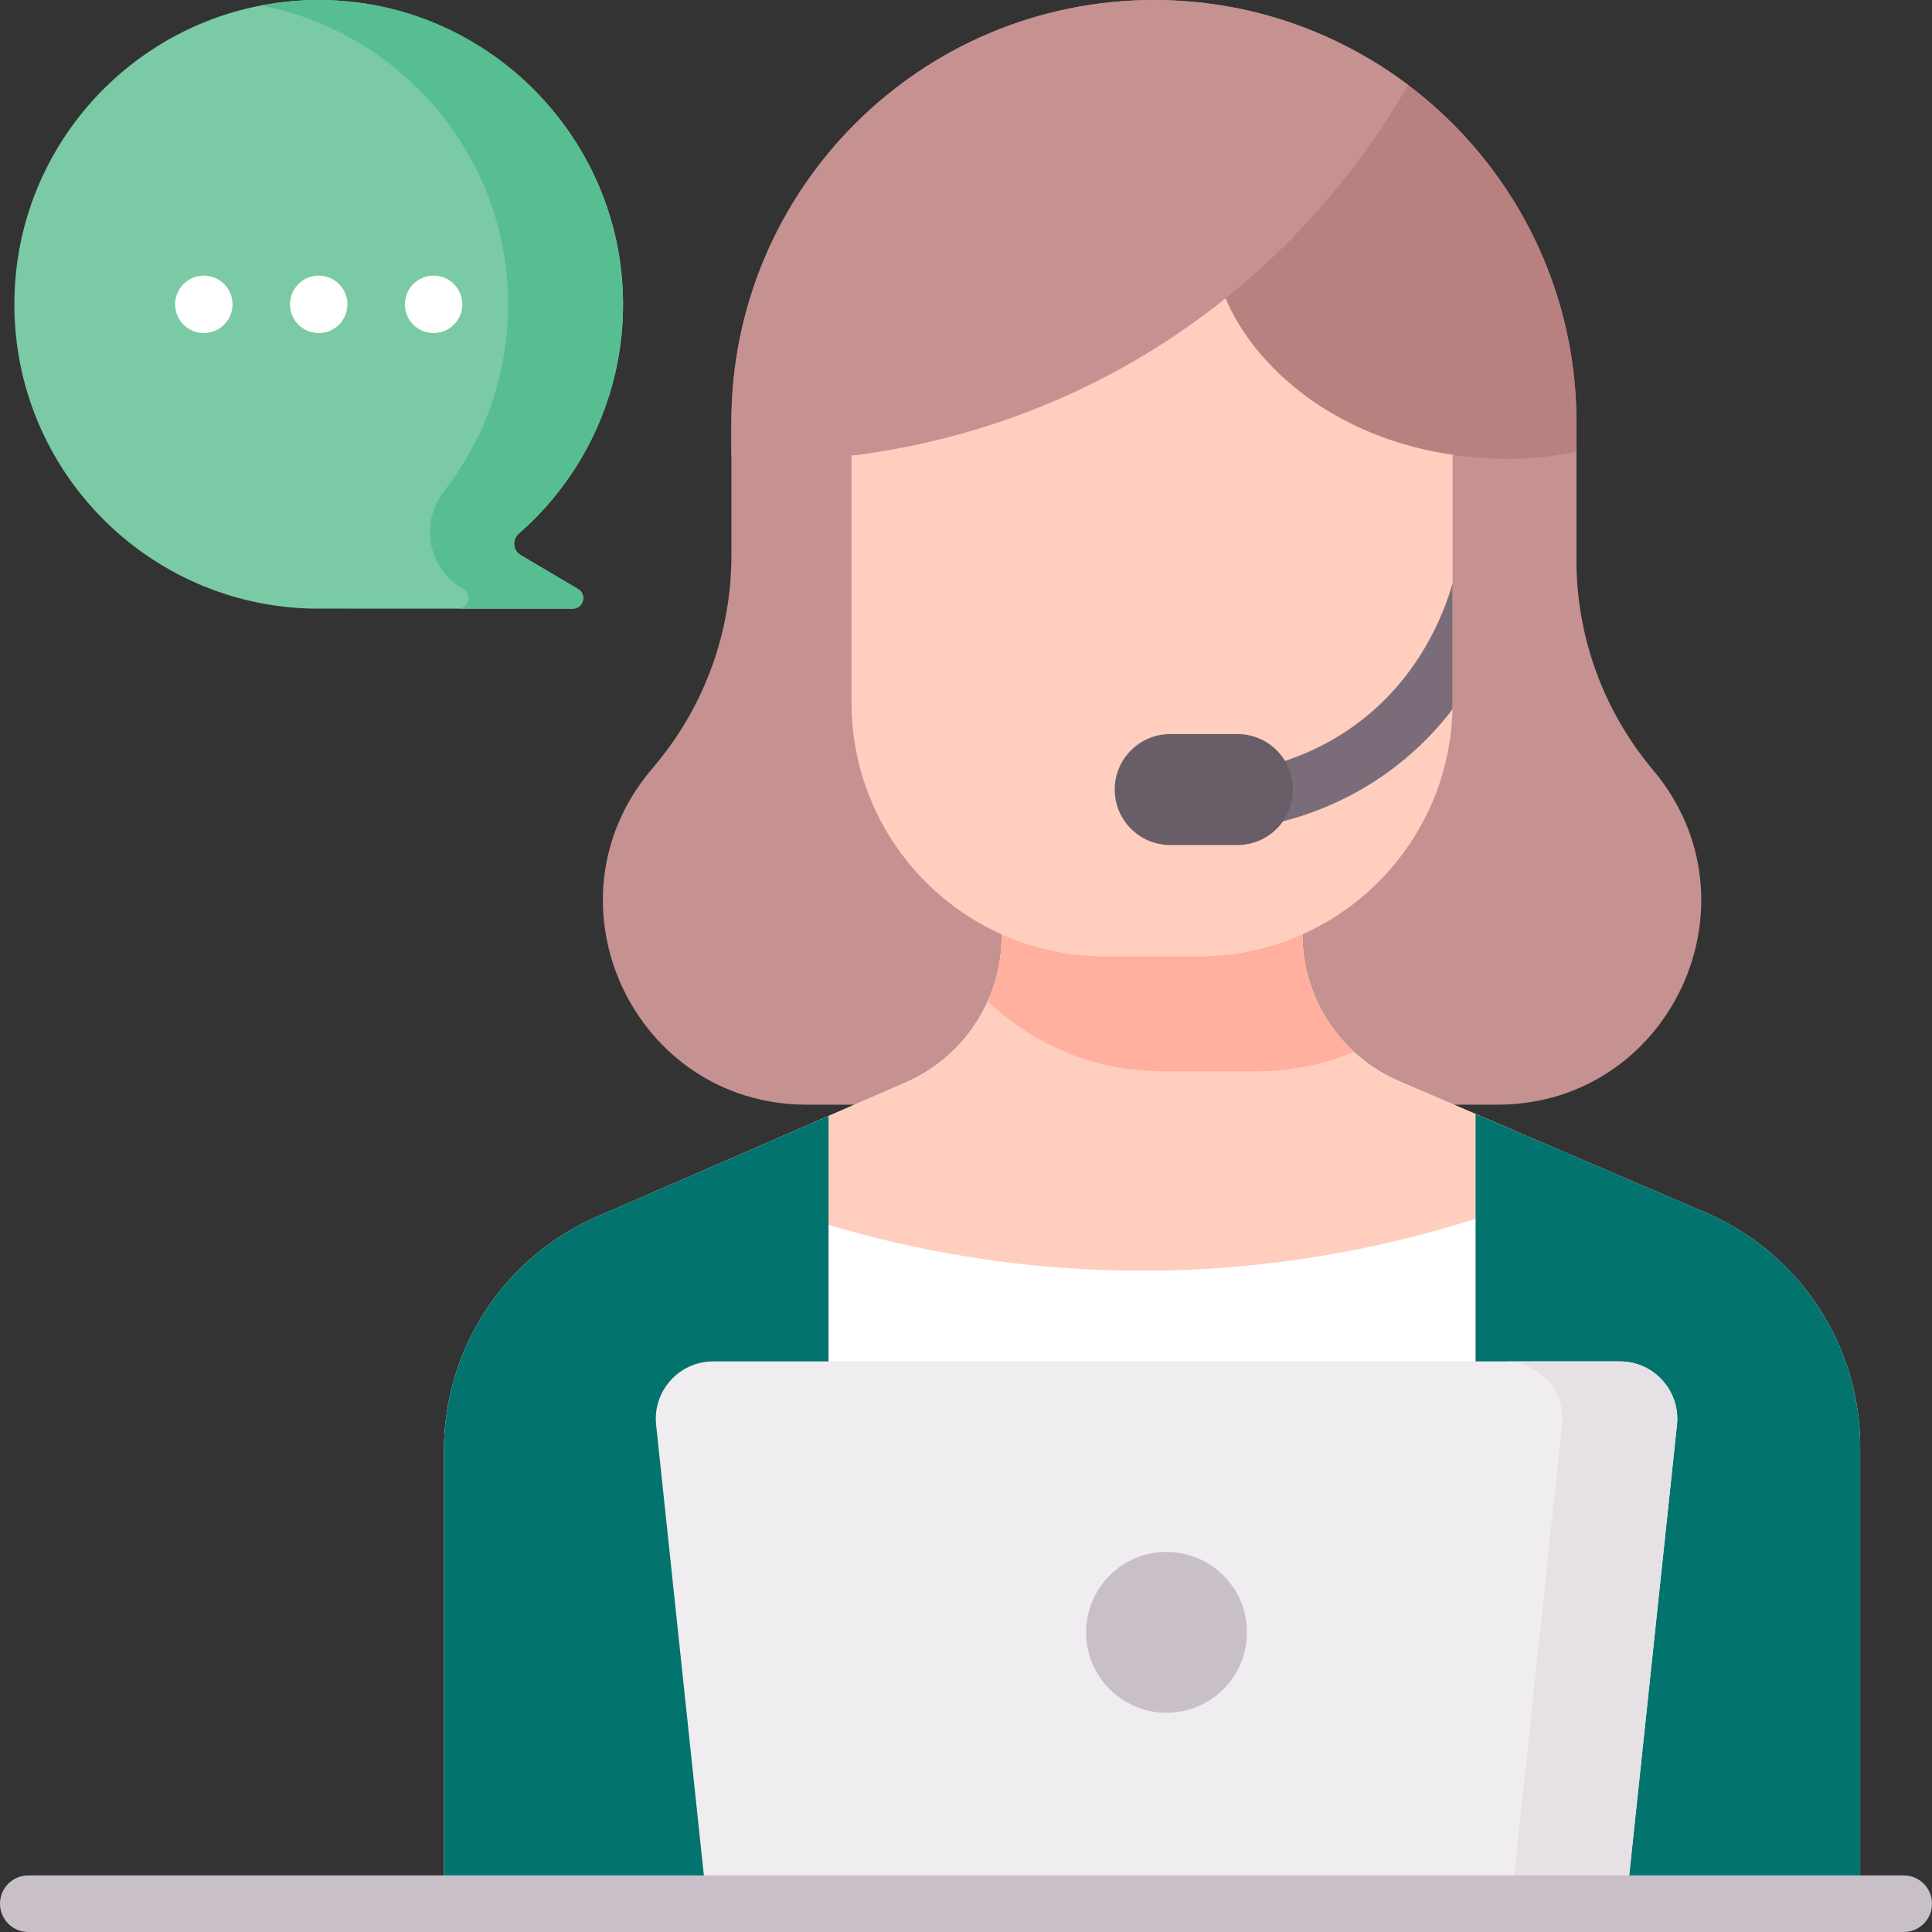 <svg width="92" height="92" viewBox="0 0 92 92" fill="none" xmlns="http://www.w3.org/2000/svg">
<rect x="0" y="0" width="92" height="92" fill="#333333" stroke="none"/>
<g clip-path="url(#clip0_963_47526)">
<path d="M0.684 14.492C0.684 6.417 7.288 -0.115 15.39 0.002C23.238 0.114 29.619 6.55 29.669 14.399C29.697 18.794 27.767 22.739 24.701 25.415C24.378 25.697 24.424 26.212 24.794 26.431L27.525 28.047C27.966 28.308 27.781 28.985 27.268 28.985L14.902 28.982C7.025 28.835 0.684 22.405 0.684 14.492Z" fill="#7ACAA6"/>
<path d="M27.525 28.047L24.794 26.431C24.426 26.213 24.375 25.699 24.697 25.418C27.798 22.714 29.737 18.712 29.667 14.258C29.545 6.554 23.31 0.231 15.609 0.006C14.517 -0.026 13.451 0.064 12.423 0.261C19.08 1.537 24.154 7.405 24.198 14.399C24.219 17.786 23.078 20.905 21.151 23.382C19.987 24.878 20.365 27.047 21.997 28.013L22.054 28.047C22.49 28.305 22.313 28.969 21.813 28.983L27.268 28.984C27.781 28.985 27.966 28.308 27.525 28.047Z" fill="#57BE92"/>
<path d="M71.298 52.604H38.422C30.21 52.604 25.717 43.035 30.961 36.716L31.253 36.365C33.563 33.581 34.828 30.078 34.828 26.46V20.12C34.828 9.008 43.836 0 54.948 0C66.061 0 75.069 9.008 75.069 20.12V26.674C75.069 30.33 76.36 33.867 78.715 36.664C84.025 42.969 79.542 52.604 71.298 52.604Z" fill="#C59191"/>
<path d="M88.581 68.897V90.633H21.14V69.061C21.14 64.177 24.067 59.769 28.567 57.876L39.454 53.142L43.12 51.549C45.901 50.339 47.7 47.596 47.7 44.562V43.156H62.019V44.491C62.019 47.536 63.836 50.291 66.637 51.491L81.362 57.804C85.75 59.748 88.581 64.096 88.581 68.897Z" fill="white"/>
<path d="M39.453 58.325C43.169 59.435 48.638 60.619 55.305 60.503C61.56 60.393 66.695 59.177 70.267 58.036L72.043 53.808L66.637 51.491C63.836 50.291 62.02 47.537 62.02 44.49V43.156H47.701V44.563C47.701 47.595 45.902 50.339 43.121 51.548L38.742 53.452L39.453 58.325Z" fill="#FFCEBF"/>
<path d="M81.362 57.803L70.269 53.048L70.267 53.048V90.632H88.581V68.898C88.581 64.097 85.751 59.748 81.362 57.803Z" fill="#03736D"/>
<path d="M39.454 53.143V90.633H21.14V69.061C21.14 64.177 24.067 59.77 28.567 57.876L39.454 53.143Z" fill="#03736D"/>
<path d="M59.824 51.015C61.471 51.015 63.041 50.685 64.472 50.088C62.937 48.671 62.02 46.655 62.02 44.49V43.156H47.701V44.562C47.701 45.658 47.465 46.715 47.034 47.677C49.202 49.744 52.135 51.015 55.367 51.015L59.824 51.015Z" fill="#FFB09E"/>
<path d="M69.172 21.615V33.461C69.172 40.135 63.762 45.544 57.089 45.544H52.632C45.959 45.544 40.549 40.134 40.549 33.461V21.615C40.549 17.274 44.068 13.754 48.41 13.754H61.311C65.653 13.754 69.172 17.274 69.172 21.615Z" fill="#FFCEBF"/>
<path d="M69.172 27.778C69.167 27.795 69.16 27.811 69.155 27.827C68.718 29.336 67.572 32.185 64.802 34.322C63.511 35.316 62.04 36.035 60.428 36.458C59.698 36.65 59.261 37.398 59.452 38.128C59.614 38.742 60.168 39.149 60.775 39.149C60.889 39.149 61.006 39.135 61.123 39.104C63.09 38.588 64.89 37.707 66.472 36.488C67.564 35.645 68.448 34.715 69.164 33.779C69.167 33.673 69.172 33.568 69.172 33.461V27.778H69.172Z" fill="#7A6D79"/>
<path d="M58.929 40.239H55.724C54.265 40.239 53.082 39.056 53.082 37.597C53.082 36.139 54.265 34.956 55.724 34.956H58.929C60.388 34.956 61.57 36.139 61.57 37.597C61.57 39.056 60.388 40.239 58.929 40.239Z" fill="#685E68"/>
<path d="M57.716 10.619C58.023 6.748 61.728 4.18 65.275 2.849C71.141 6.365 75.069 12.783 75.069 20.12V21.503C74.745 21.571 74.422 21.631 74.103 21.679C72.149 21.971 70.485 21.844 69.349 21.679C62.024 20.703 57.345 15.293 57.716 10.619Z" fill="#B98080"/>
<path d="M54.949 0C59.493 0 63.684 1.507 67.053 4.047C65.372 6.971 61.514 12.752 54.279 17.031C48.909 20.208 43.844 21.276 40.726 21.679H34.829V20.12C34.828 9.008 43.837 0 54.949 0Z" fill="#C59191"/>
<path d="M77.44 90.632H33.658L31.244 67.852C31.072 66.237 32.339 64.829 33.964 64.829H77.135C78.76 64.829 80.026 66.237 79.855 67.852L77.44 90.632Z" fill="#EFEDEF"/>
<path d="M77.135 64.829H71.664C73.289 64.829 74.555 66.237 74.384 67.852L71.969 90.632H77.44L79.855 67.852C80.026 66.237 78.76 64.829 77.135 64.829Z" fill="#E5E1E5"/>
<path d="M90.652 92H1.348C0.603 92 0 91.397 0 90.652C0 89.908 0.603 89.305 1.348 89.305H90.652C91.397 89.305 92 89.908 92 90.652C92 91.397 91.397 92 90.652 92Z" fill="#C9BFC8"/>
<path d="M55.549 81.56C57.664 81.56 59.379 79.845 59.379 77.73C59.379 75.615 57.664 73.901 55.549 73.901C53.434 73.901 51.72 75.615 51.72 77.73C51.72 79.845 53.434 81.56 55.549 81.56Z" fill="#C9BFC8"/>
<path d="M9.705 15.86C10.461 15.86 11.073 15.248 11.073 14.492C11.073 13.737 10.461 13.125 9.705 13.125C8.95 13.125 8.338 13.737 8.338 14.492C8.338 15.248 8.95 15.86 9.705 15.86Z" fill="white"/>
<path d="M15.176 15.86C15.931 15.86 16.544 15.248 16.544 14.492C16.544 13.737 15.931 13.125 15.176 13.125C14.421 13.125 13.809 13.737 13.809 14.492C13.809 15.248 14.421 15.86 15.176 15.86Z" fill="white"/>
<path d="M20.647 15.86C21.402 15.86 22.015 15.248 22.015 14.492C22.015 13.737 21.402 13.125 20.647 13.125C19.892 13.125 19.279 13.737 19.279 14.492C19.279 15.248 19.892 15.86 20.647 15.86Z" fill="white"/>
</g>
<defs>
<clipPath id="clip0_963_47526">
<rect width="92" height="92" fill="white"/>
</clipPath>
</defs>
</svg>
